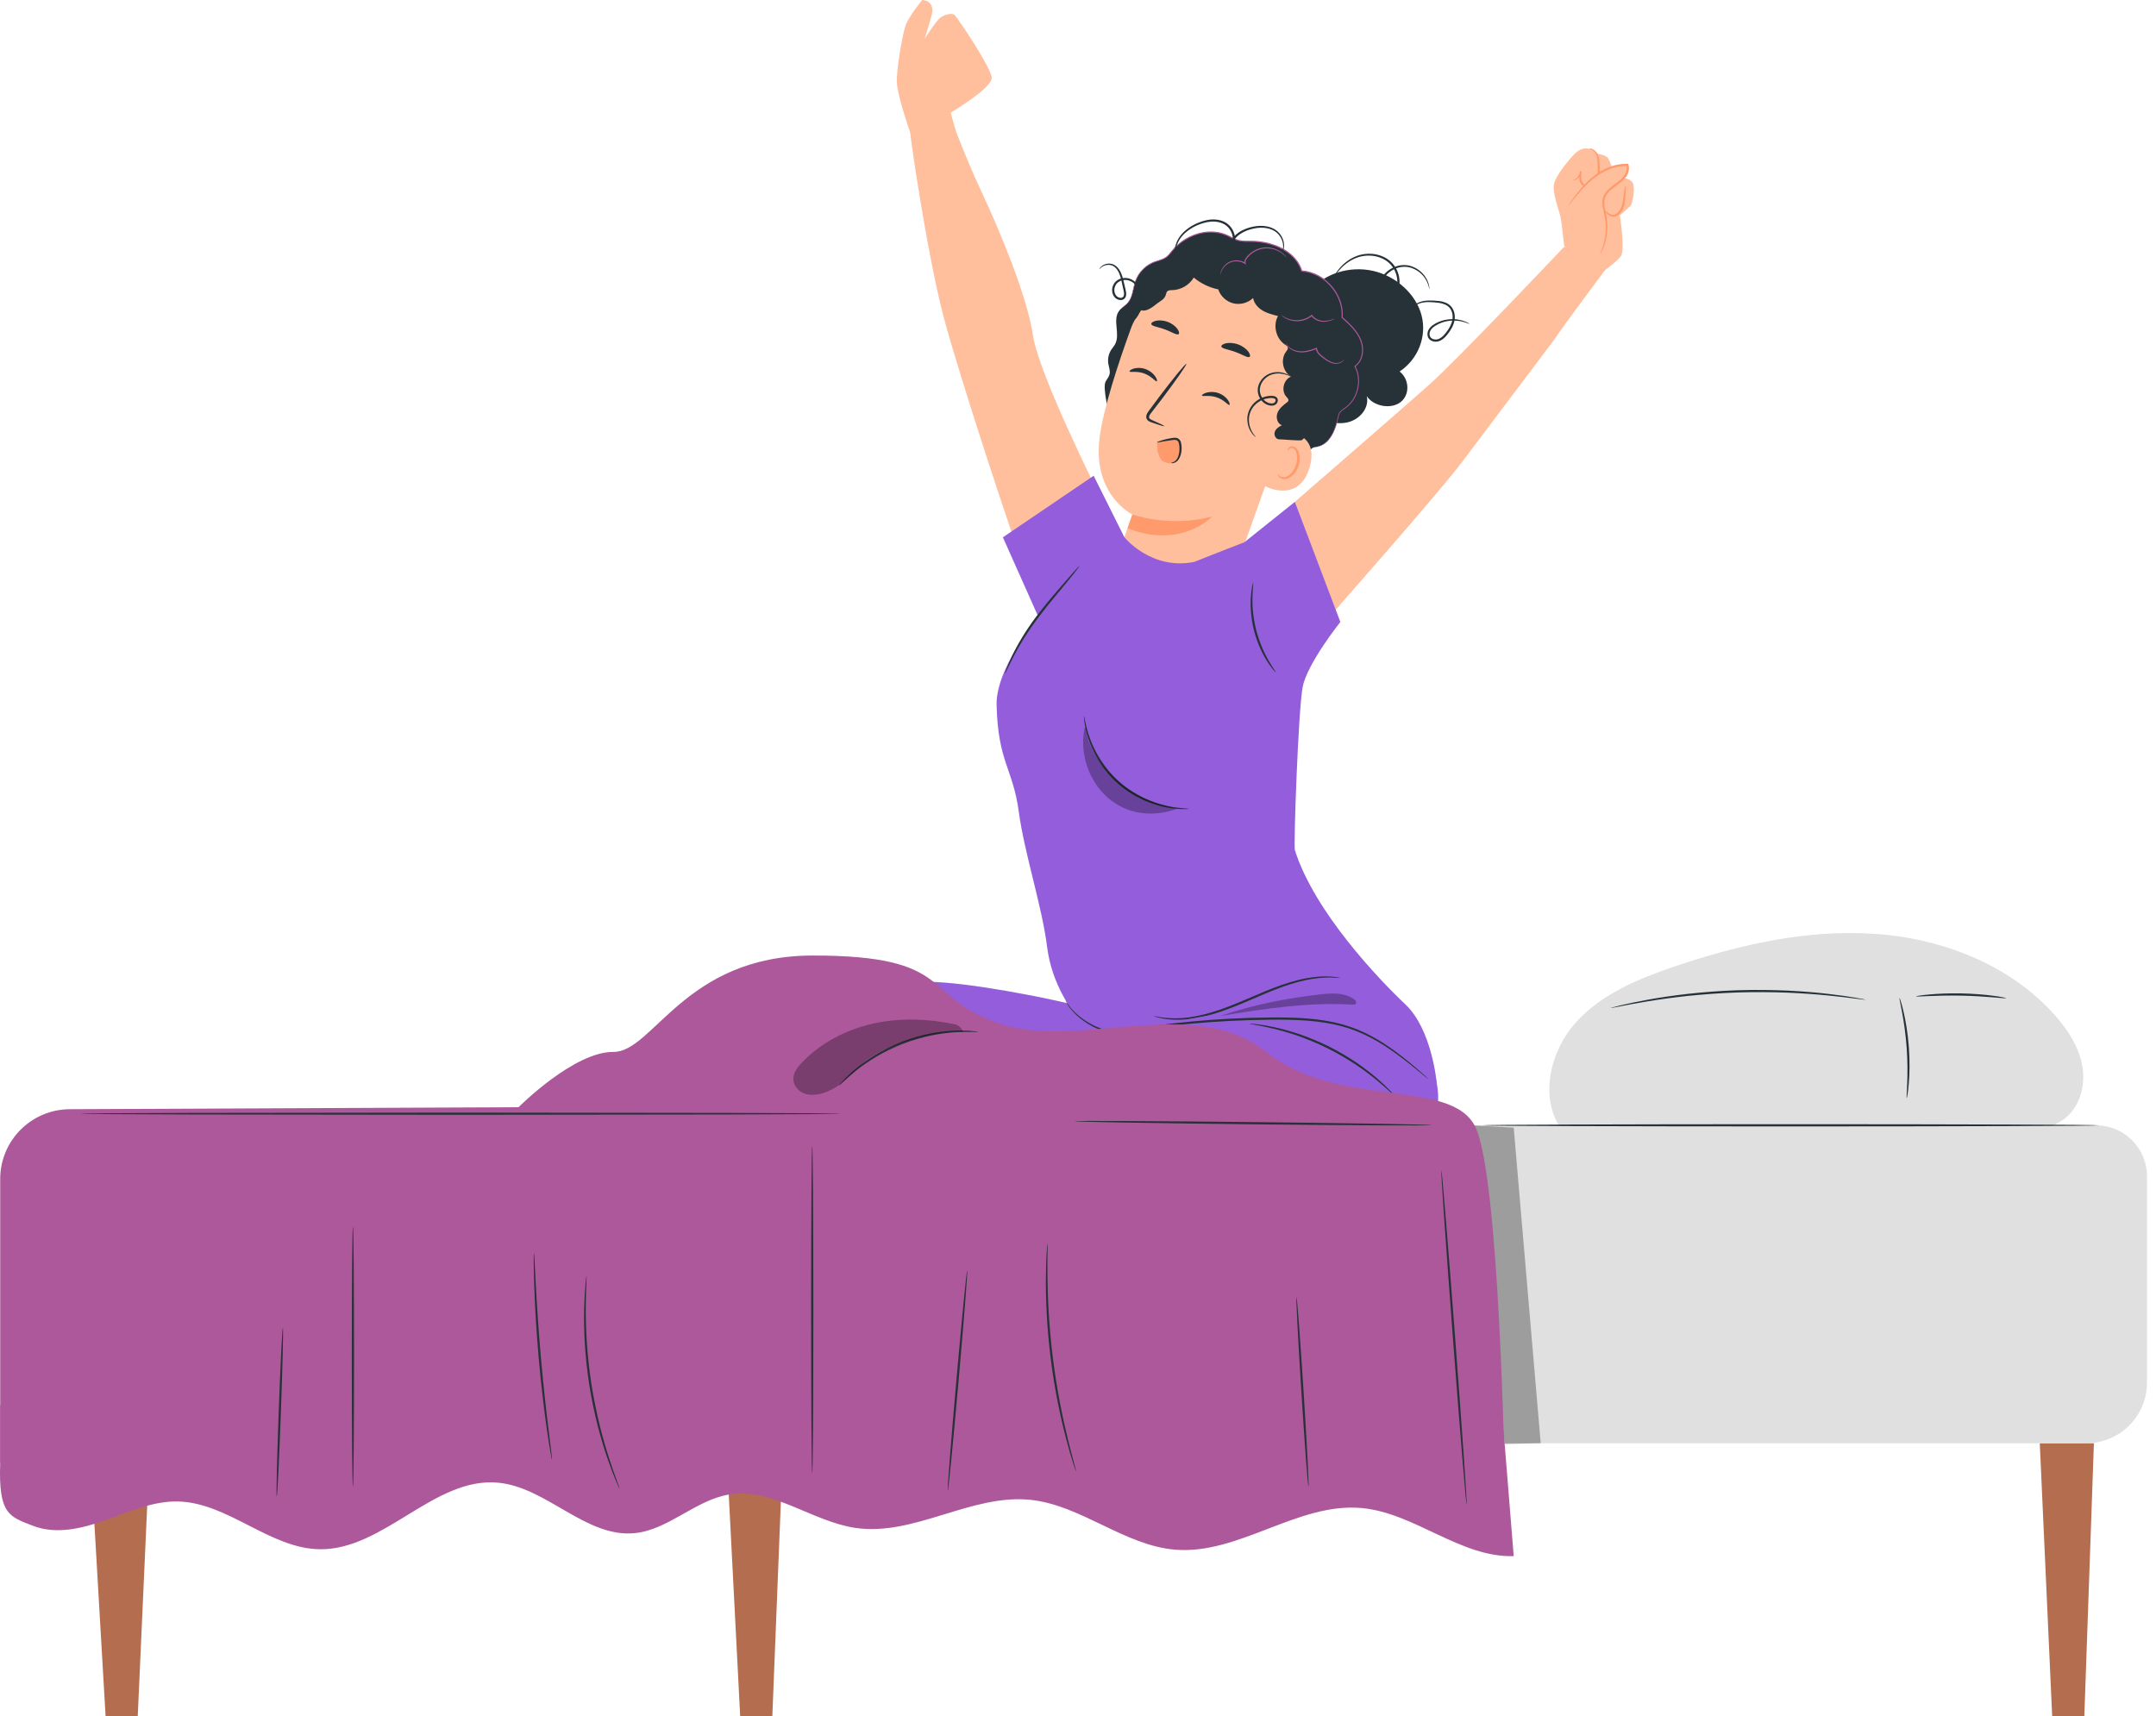 <svg width="206" height="164" viewBox="0 0 206 164" fill="none" xmlns="http://www.w3.org/2000/svg">
<path d="M86.868 11.515C86.759 12.097 88.622 24.473 90.157 30.272C91.692 36.071 96.991 52.119 97.959 54.529L105.023 47.275C105.023 47.275 99.256 35.78 98.708 32.091C98.16 28.403 95.638 22.288 93.775 18.309C91.911 14.33 90.486 10.253 90.486 10.253L86.868 11.515Z" fill="#FFBF9D"/>
<path d="M88.112 0C88.112 0 86.783 1.614 86.498 2.516C86.213 3.417 85.644 6.597 85.692 7.879C85.739 9.16 86.959 12.644 86.959 12.644L91.313 12.487L90.836 10.762C90.836 10.762 94.851 8.401 94.757 7.404C94.662 6.407 91.482 1.662 91.197 1.424C90.912 1.187 90.2 1.424 89.821 1.709C89.441 1.994 88.349 3.702 88.349 3.702C88.349 3.702 88.864 2.053 89.014 1.472C89.393 -5.84846e-07 88.112 0 88.112 0Z" fill="#FFBF9D"/>
<path d="M131.199 25.886C133.412 26.39 135.296 28.118 135.825 30.13C136.354 32.141 135.5 34.328 133.729 35.5C134.685 36.249 134.723 37.746 133.804 38.438C132.885 39.13 131.249 38.836 130.595 37.86C130.847 38.972 129.947 40.078 128.764 40.355C127.58 40.632 126.244 40.188 125.303 39.408C124.362 38.629 123.772 37.557 123.401 36.466L125.248 27.72C126.563 26.128 128.987 25.381 131.199 25.886Z" fill="#263238"/>
<path d="M128.542 38.975C129.752 38.114 130.169 36.309 129.46 35.005C130.228 34.476 130.357 33.339 130.004 32.476C129.65 31.613 128.932 30.961 128.237 30.339C128.416 28.161 126.562 26.025 124.381 25.895C123.798 24.016 121.617 23.084 119.65 23.059C119.17 23.052 118.678 23.084 118.219 22.942C117.883 22.837 117.581 22.645 117.261 22.498C115.499 21.689 113.279 22.426 112.041 23.918C111.842 24.156 111.66 24.416 111.407 24.594C111.075 24.829 110.658 24.899 110.278 25.043C109.455 25.353 108.783 26.04 108.491 26.869C108.243 27.574 108.239 28.401 107.74 28.957C107.49 29.236 107.138 29.415 106.918 29.717C106.278 30.594 107.059 31.928 106.547 32.885C106.442 33.08 106.29 33.245 106.17 33.431C105.925 33.812 105.825 34.283 105.893 34.73C105.947 35.076 106.096 35.423 106.014 35.762C105.952 36.02 105.765 36.227 105.639 36.459C105.329 37.029 105.925 39.773 106.349 40.264L121.997 45.196C123.259 45.317 124.555 44.536 125.037 43.364C125.117 43.169 125.187 42.953 125.36 42.832C125.507 42.729 125.697 42.72 125.873 42.684C127.049 42.451 127.595 41.101 127.837 39.926C127.871 39.762 127.904 39.593 127.992 39.45C128.12 39.242 128.343 39.116 128.542 38.975Z" fill="#263238"/>
<path d="M124.04 37.624C124.934 34.861 124.167 31.139 121.823 28.938C120.346 27.551 118.991 27.131 118.109 26.746C116.134 25.881 114.171 26.392 114.171 26.392C113.244 26.331 109.188 28.265 108.062 31.364C106.811 34.807 105.419 39.059 105.066 41.798C104.356 47.306 108.193 49.16 108.193 49.16C108.196 49.153 105.16 57.751 105.16 57.751L117.19 56.81L124.04 37.624Z" fill="#FFBF9D"/>
<path d="M112.748 43.286C112.804 43.024 112.812 42.387 112.688 42.171C112.441 41.74 111.861 41.892 111.387 42.02C110.914 42.147 110.555 42.287 110.555 42.287L110.601 43.103C110.711 43.472 110.845 43.966 111.196 44.125C111.251 44.15 111.307 44.172 111.364 44.19C111.641 44.281 111.899 44.329 112.181 44.201C112.462 44.073 112.679 43.61 112.748 43.286Z" fill="#FF9A6C"/>
<path d="M107.925 35.494C107.975 35.611 108.612 35.425 109.321 35.687C110.034 35.94 110.421 36.498 110.53 36.439C110.582 36.415 110.556 36.229 110.39 35.98C110.227 35.733 109.904 35.433 109.461 35.272C109.018 35.111 108.585 35.137 108.31 35.225C108.03 35.312 107.899 35.44 107.925 35.494Z" fill="#263238"/>
<path d="M111.243 40.722C111.258 40.682 110.83 40.471 110.126 40.163C109.946 40.089 109.781 40.001 109.787 39.865C109.783 39.718 109.919 39.541 110.072 39.352C110.378 38.954 110.699 38.537 111.035 38.1C112.387 36.314 113.425 34.822 113.352 34.768C113.279 34.714 112.124 36.119 110.772 37.906C110.444 38.348 110.129 38.769 109.83 39.172C109.698 39.362 109.507 39.566 109.52 39.872C109.53 40.025 109.636 40.165 109.745 40.233C109.854 40.304 109.957 40.336 110.048 40.369C110.772 40.625 111.227 40.762 111.243 40.722Z" fill="#263238"/>
<path d="M108.198 49.161C108.198 49.161 111.694 50.437 115.821 49.358C115.821 49.358 112.855 52.517 107.733 50.477L108.198 49.161Z" fill="#FF9A6C"/>
<path d="M110.003 30.975C110.072 31.188 110.664 31.233 111.297 31.478C111.939 31.702 112.419 32.052 112.609 31.934C112.696 31.875 112.675 31.681 112.503 31.436C112.333 31.194 111.998 30.917 111.559 30.755C111.121 30.594 110.687 30.588 110.402 30.664C110.114 30.738 109.975 30.873 110.003 30.975Z" fill="#263238"/>
<path d="M117.468 38.694C117.356 38.753 116.976 38.21 116.257 37.971C115.543 37.723 114.893 37.916 114.844 37.802C114.819 37.75 114.956 37.621 115.241 37.531C115.522 37.44 115.962 37.408 116.408 37.559C116.855 37.712 117.175 38.002 117.335 38.243C117.5 38.486 117.522 38.669 117.468 38.694Z" fill="#263238"/>
<path d="M119.393 34.104C119.197 34.22 118.699 33.865 118.036 33.634C117.38 33.383 116.769 33.332 116.697 33.118C116.668 33.016 116.811 32.883 117.11 32.811C117.404 32.739 117.852 32.749 118.306 32.914C118.759 33.081 119.106 33.361 119.281 33.605C119.46 33.852 119.481 34.045 119.393 34.104Z" fill="#263238"/>
<path d="M121.728 42.363C121.844 41.971 122.568 41.18 122.973 41.234C124.054 41.377 125.892 42.007 125.138 44.636C124.108 48.231 120.712 46.456 120.734 46.35C120.753 46.269 121.327 43.715 121.728 42.363Z" fill="#FFBF9D"/>
<path d="M122.103 45.321C122.122 45.314 122.153 45.383 122.245 45.462C122.335 45.539 122.503 45.622 122.71 45.606C123.13 45.575 123.622 45.064 123.826 44.421C123.929 44.096 123.949 43.765 123.907 43.474C123.873 43.18 123.756 42.947 123.574 42.859C123.396 42.76 123.228 42.836 123.155 42.924C123.078 43.011 123.08 43.089 123.059 43.09C123.047 43.096 122.999 43.008 123.071 42.868C123.106 42.8 123.173 42.727 123.277 42.683C123.384 42.638 123.521 42.638 123.65 42.691C123.922 42.79 124.098 43.116 124.144 43.435C124.205 43.761 124.189 44.136 124.074 44.5C123.844 45.218 123.279 45.789 122.716 45.79C122.444 45.784 122.255 45.647 122.17 45.531C122.084 45.41 122.088 45.324 122.103 45.321Z" fill="#FF9A6C"/>
<path d="M107.252 31.18C108.11 30.94 108.754 30.46 108.96 29.593C109.399 29.878 110.069 29.403 110.472 29.069C110.875 28.736 111.28 28.627 111.406 28.12C111.431 28.02 111.456 27.913 111.528 27.839C111.641 27.723 111.825 27.729 111.987 27.726C112.822 27.713 113.636 27.24 114.062 26.522C114.731 27.085 115.543 27.477 116.401 27.652C116.614 28.3 117.175 28.821 117.838 28.985C118.499 29.149 119.24 28.95 119.731 28.476C119.816 28.989 120.197 29.414 120.644 29.679C121.091 29.944 121.603 30.073 122.108 30.198C121.609 31.099 121.918 32.359 122.776 32.927C122.892 33.004 123.028 33.086 123.051 33.223C123.076 33.366 122.966 33.491 122.879 33.606C122.324 34.335 122.563 35.529 123.356 35.987C122.635 36.27 122.386 37.34 122.908 37.911C123.015 38.029 123.158 38.173 123.093 38.319C123.069 38.374 123.018 38.412 122.969 38.448C122.598 38.725 122.217 39.034 122.054 39.467C121.892 39.9 122.045 40.486 122.482 40.636C122.188 40.775 121.892 40.977 121.795 41.288C121.698 41.598 121.92 42.008 122.244 41.981C122.382 41.97 124.271 42.145 124.381 42.061C125.802 40.982 124.974 39.084 125.377 37.346C125.779 35.608 125.67 33.778 125.253 32.043C125.078 31.315 124.847 30.595 124.488 29.939C124.078 29.191 123.511 28.543 122.943 27.906C122.203 27.075 121.436 26.238 120.469 25.687C118.668 24.66 116.45 24.771 114.398 25.073C113.618 25.188 112.832 25.33 112.111 25.649C111.248 26.03 110.513 26.65 109.838 27.309C108.862 28.262 107.968 29.335 107.458 30.599" fill="#263238"/>
<path d="M106.919 29.718C106.919 29.718 106.999 29.58 107.226 29.39C107.338 29.293 107.486 29.186 107.64 29.038C107.792 28.889 107.938 28.686 108.039 28.427C108.146 28.171 108.213 27.868 108.286 27.536C108.359 27.205 108.442 26.837 108.629 26.479C108.812 26.123 109.081 25.776 109.434 25.489C109.611 25.346 109.809 25.217 110.025 25.112C110.242 25.004 110.479 24.931 110.717 24.858C110.953 24.783 111.195 24.699 111.401 24.549C111.607 24.399 111.769 24.187 111.94 23.974C112.283 23.545 112.713 23.153 113.221 22.845C113.726 22.538 114.302 22.294 114.927 22.188C115.237 22.123 115.56 22.114 115.886 22.119C116.21 22.143 116.541 22.185 116.859 22.291C117.02 22.337 117.175 22.407 117.331 22.472C117.484 22.544 117.633 22.625 117.783 22.7C118.081 22.857 118.399 22.961 118.741 22.985C119.08 23.016 119.429 22.993 119.785 23.009C120.141 23.016 120.499 23.065 120.855 23.131C121.211 23.198 121.562 23.305 121.909 23.432C122.253 23.566 122.586 23.735 122.903 23.937C123.527 24.349 124.08 24.932 124.356 25.663C124.382 25.735 124.409 25.808 124.436 25.879L124.386 25.839C125.544 25.91 126.589 26.538 127.289 27.377C127.994 28.216 128.378 29.301 128.292 30.343L128.274 30.299C128.647 30.633 129.015 30.966 129.335 31.334C129.654 31.702 129.927 32.109 130.089 32.557C130.248 33.005 130.283 33.485 130.189 33.932C130.098 34.378 129.854 34.794 129.488 35.043L129.502 34.982C129.862 35.647 129.919 36.406 129.783 37.068C129.647 37.733 129.324 38.324 128.882 38.739C128.777 38.849 128.654 38.934 128.539 39.024C128.419 39.106 128.3 39.182 128.197 39.27C128.094 39.359 128.012 39.463 127.965 39.584C127.916 39.705 127.893 39.834 127.865 39.96C127.756 40.466 127.609 40.922 127.424 41.309C127.238 41.696 127.014 42.017 126.764 42.241C126.517 42.468 126.254 42.594 126.034 42.657C125.813 42.725 125.635 42.724 125.524 42.763C125.412 42.796 125.364 42.836 125.361 42.832C125.361 42.832 125.406 42.787 125.519 42.749C125.631 42.705 125.81 42.701 126.026 42.63C126.241 42.564 126.496 42.436 126.736 42.21C126.978 41.988 127.194 41.67 127.375 41.287C127.555 40.902 127.696 40.45 127.801 39.947C127.827 39.821 127.85 39.689 127.902 39.559C127.951 39.429 128.042 39.311 128.15 39.218C128.258 39.123 128.379 39.046 128.497 38.964C128.608 38.876 128.728 38.792 128.829 38.685C129.257 38.279 129.569 37.7 129.699 37.052C129.829 36.406 129.77 35.669 129.42 35.028L129.4 34.991L129.435 34.967C129.778 34.732 130.008 34.34 130.094 33.913C130.182 33.486 130.148 33.021 129.994 32.592C129.837 32.162 129.571 31.765 129.256 31.404C128.941 31.043 128.576 30.713 128.203 30.38L128.183 30.362L128.185 30.336C128.268 29.325 127.893 28.268 127.203 27.449C126.521 26.631 125.501 26.021 124.379 25.953L124.343 25.949L124.329 25.912C124.303 25.843 124.277 25.773 124.251 25.704C123.985 24.998 123.451 24.434 122.842 24.031C122.533 23.834 122.207 23.668 121.869 23.536C121.529 23.411 121.185 23.305 120.834 23.239C120.484 23.174 120.132 23.126 119.782 23.119C119.433 23.103 119.081 23.125 118.731 23.092C118.556 23.076 118.382 23.047 118.214 22.995C118.046 22.944 117.888 22.871 117.736 22.795C117.583 22.719 117.436 22.638 117.287 22.567C117.135 22.505 116.985 22.436 116.829 22.39C116.519 22.287 116.198 22.245 115.881 22.221C115.564 22.216 115.248 22.224 114.944 22.286C114.332 22.388 113.767 22.626 113.27 22.926C112.77 23.226 112.348 23.608 112.008 24.03C111.837 24.24 111.67 24.458 111.45 24.617C111.23 24.776 110.979 24.86 110.74 24.935C110.5 25.007 110.269 25.077 110.058 25.181C109.847 25.282 109.653 25.406 109.48 25.545C109.132 25.824 108.867 26.162 108.685 26.509C108.5 26.857 108.415 27.218 108.338 27.548C108.262 27.879 108.192 28.185 108.08 28.445C107.974 28.707 107.821 28.914 107.664 29.063C107.504 29.211 107.354 29.314 107.241 29.408C107.127 29.5 107.047 29.578 106.996 29.633C106.944 29.688 106.922 29.719 106.919 29.718Z" fill="#AD589B"/>
<path d="M122.932 24.608C122.924 24.615 122.853 24.526 122.704 24.389C122.555 24.253 122.322 24.07 121.99 23.929C121.662 23.787 121.231 23.69 120.761 23.751C120.294 23.811 119.793 24.026 119.4 24.404C119.288 24.513 119.183 24.633 119.102 24.757C119.023 24.881 118.975 25.023 119.016 25.143L119.067 25.291L118.935 25.207C118.571 24.977 118.139 24.931 117.787 25.01C117.43 25.087 117.158 25.29 116.982 25.493C116.804 25.698 116.715 25.902 116.667 26.042C116.62 26.184 116.607 26.267 116.599 26.265C116.596 26.265 116.596 26.244 116.599 26.205C116.602 26.165 116.612 26.106 116.631 26.032C116.669 25.884 116.75 25.668 116.929 25.448C117.104 25.231 117.387 25.007 117.766 24.918C118.139 24.828 118.599 24.869 118.994 25.115L118.912 25.179C118.854 25.009 118.922 24.834 119.007 24.699C119.097 24.561 119.203 24.44 119.322 24.324C119.735 23.928 120.26 23.707 120.748 23.649C121.241 23.592 121.688 23.702 122.023 23.857C122.361 24.012 122.593 24.211 122.735 24.359C122.806 24.433 122.857 24.495 122.888 24.539C122.92 24.582 122.935 24.606 122.932 24.608Z" fill="#AD589B"/>
<path d="M127.527 30.45C127.53 30.456 127.474 30.491 127.364 30.541C127.254 30.59 127.09 30.656 126.874 30.702C126.66 30.747 126.389 30.774 126.095 30.705C125.807 30.638 125.489 30.473 125.285 30.172L125.368 30.183C125.319 30.221 125.27 30.26 125.219 30.299C125.167 30.336 125.111 30.369 125.055 30.404C124.71 30.599 124.335 30.69 123.994 30.696C123.653 30.705 123.347 30.642 123.108 30.549C122.868 30.457 122.694 30.34 122.581 30.253C122.473 30.16 122.42 30.103 122.424 30.098C122.438 30.078 122.663 30.312 123.135 30.475C123.369 30.554 123.664 30.607 123.99 30.592C124.316 30.581 124.673 30.491 124.999 30.307C125.051 30.273 125.104 30.242 125.154 30.208C125.202 30.171 125.249 30.134 125.295 30.099L125.345 30.061L125.378 30.11C125.559 30.382 125.849 30.54 126.119 30.609C126.392 30.68 126.651 30.664 126.86 30.63C127.281 30.553 127.52 30.431 127.527 30.45Z" fill="#AD589B"/>
<path d="M128.435 34.337C128.439 34.339 128.429 34.361 128.407 34.401C128.383 34.438 128.343 34.495 128.276 34.55C128.146 34.664 127.899 34.777 127.585 34.763C127.266 34.752 126.919 34.584 126.594 34.348C126.43 34.229 126.26 34.107 126.094 33.957C125.933 33.808 125.767 33.614 125.733 33.359C125.731 33.337 125.729 33.314 125.727 33.294L125.804 33.345C125.379 33.513 124.953 33.642 124.551 33.668C124.15 33.7 123.782 33.615 123.514 33.473C123.242 33.334 123.067 33.149 122.977 33.007C122.93 32.937 122.902 32.877 122.887 32.836C122.871 32.794 122.865 32.772 122.868 32.771C122.878 32.766 122.914 32.852 123.013 32.982C123.11 33.111 123.285 33.278 123.549 33.402C123.811 33.528 124.158 33.601 124.544 33.565C124.929 33.534 125.342 33.406 125.763 33.24L125.833 33.212L125.84 33.29C125.841 33.307 125.843 33.325 125.845 33.344C125.872 33.555 126.015 33.732 126.169 33.875C126.325 34.018 126.496 34.144 126.654 34.263C126.97 34.5 127.296 34.663 127.589 34.683C127.884 34.706 128.118 34.612 128.249 34.515C128.383 34.419 128.426 34.33 128.435 34.337Z" fill="#AD589B"/>
<path d="M111.899 44.232C111.89 44.201 112.203 44.222 112.441 43.88C112.663 43.553 112.776 42.92 112.631 42.325C112.586 42.184 112.506 42.087 112.388 42.054C112.268 42.02 112.123 42.035 111.984 42.054C111.702 42.089 111.448 42.131 111.236 42.169C110.811 42.245 110.548 42.302 110.539 42.273C110.531 42.246 110.78 42.137 111.203 42.021C111.414 41.964 111.669 41.906 111.955 41.859C112.097 41.837 112.261 41.806 112.446 41.853C112.639 41.898 112.787 42.084 112.834 42.259C112.999 42.952 112.852 43.598 112.561 43.971C112.411 44.155 112.224 44.234 112.097 44.253C111.967 44.273 111.897 44.244 111.899 44.232Z" fill="#263238"/>
<path d="M136.57 27.622C136.543 27.628 136.547 27.344 136.336 26.906C136.134 26.482 135.673 25.874 134.855 25.6C134.453 25.464 133.969 25.452 133.495 25.608C133.025 25.766 132.565 26.085 132.245 26.543C131.931 26.99 131.725 27.619 131.977 28.157C132.088 28.421 132.363 28.585 132.637 28.505C132.909 28.428 133.138 28.182 133.279 27.903C133.575 27.338 133.571 26.657 133.361 26.091C133.157 25.517 132.745 25.058 132.251 24.792C131.251 24.248 130.121 24.37 129.361 24.741C128.578 25.111 128.088 25.65 127.789 26.027C127.489 26.412 127.366 26.656 127.349 26.646C127.342 26.643 127.369 26.58 127.426 26.463C127.487 26.348 127.578 26.179 127.722 25.977C128.006 25.579 128.489 25.009 129.296 24.605C130.082 24.202 131.269 24.048 132.345 24.62C132.878 24.898 133.336 25.4 133.558 26.02C133.787 26.63 133.798 27.372 133.468 28.002C133.307 28.311 133.056 28.603 132.692 28.709C132.511 28.759 132.308 28.738 132.144 28.644C131.977 28.552 131.861 28.402 131.789 28.246C131.646 27.93 131.626 27.585 131.7 27.269C131.773 26.959 131.91 26.674 132.085 26.429C132.436 25.937 132.932 25.602 133.441 25.439C133.952 25.279 134.478 25.302 134.903 25.457C135.768 25.769 136.224 26.423 136.411 26.872C136.606 27.336 136.57 27.622 136.57 27.622Z" fill="#263238"/>
<path d="M105.038 25.728C105.033 25.725 105.048 25.685 105.092 25.617C105.137 25.55 105.218 25.46 105.347 25.373C105.475 25.287 105.656 25.211 105.88 25.192C106.099 25.17 106.373 25.225 106.601 25.399C107.071 25.753 107.271 26.427 107.412 27.106C107.453 27.279 107.495 27.457 107.537 27.637C107.58 27.815 107.626 28.01 107.594 28.233C107.576 28.343 107.523 28.461 107.43 28.546C107.336 28.63 107.209 28.673 107.091 28.673C106.854 28.674 106.631 28.567 106.481 28.382C106.189 28.014 106.206 27.506 106.414 27.145C106.629 26.767 107.042 26.581 107.415 26.563C107.795 26.537 108.155 26.681 108.407 26.895C108.661 27.11 108.826 27.379 108.92 27.64C109.105 28.172 109.02 28.634 108.941 28.92C108.853 29.211 108.763 29.353 108.752 29.348C108.736 29.342 108.8 29.188 108.86 28.9C108.914 28.617 108.968 28.174 108.779 27.694C108.685 27.457 108.526 27.217 108.295 27.031C108.065 26.847 107.757 26.731 107.428 26.758C107.105 26.779 106.763 26.944 106.596 27.247C106.425 27.544 106.42 27.969 106.647 28.248C106.75 28.381 106.928 28.463 107.087 28.461C107.248 28.461 107.364 28.355 107.389 28.196C107.414 28.037 107.381 27.854 107.337 27.675C107.298 27.497 107.259 27.322 107.221 27.151C107.092 26.467 106.907 25.836 106.51 25.517C106.109 25.195 105.626 25.31 105.39 25.443C105.136 25.586 105.055 25.742 105.038 25.728Z" fill="#263238"/>
<path d="M122.419 24.228C122.396 24.217 122.551 24.05 122.594 23.676C122.639 23.315 122.518 22.725 122.024 22.265C121.534 21.805 120.664 21.644 119.784 21.841C119.341 21.934 118.883 22.094 118.481 22.375C118.083 22.645 117.732 23.075 117.747 23.582L117.56 23.518C117.745 23.289 117.829 22.968 117.784 22.646C117.71 22.09 117.339 21.583 116.854 21.368C116.363 21.14 115.808 21.135 115.314 21.232C114.319 21.441 113.486 21.948 112.979 22.521C112.463 23.101 112.32 23.754 112.323 24.18C112.327 24.615 112.439 24.843 112.416 24.849C112.41 24.851 112.379 24.798 112.339 24.687C112.298 24.577 112.254 24.407 112.24 24.182C112.211 23.741 112.336 23.047 112.864 22.423C113.387 21.807 114.232 21.271 115.276 21.04C115.795 20.933 116.394 20.928 116.941 21.179C117.495 21.425 117.91 21.985 117.995 22.62C118.047 22.987 117.949 23.376 117.723 23.652L117.542 23.872L117.535 23.588C117.521 22.976 117.939 22.491 118.365 22.208C118.8 21.91 119.285 21.748 119.746 21.656C120.667 21.462 121.598 21.644 122.121 22.162C122.64 22.673 122.741 23.307 122.67 23.686C122.64 23.882 122.565 24.019 122.516 24.108C122.457 24.191 122.424 24.232 122.419 24.228Z" fill="#263238"/>
<path d="M120 41.773C119.995 41.778 119.958 41.753 119.89 41.699C119.823 41.644 119.733 41.553 119.631 41.423C119.435 41.163 119.199 40.715 119.18 40.112C119.148 39.519 119.428 38.763 120.084 38.289C120.404 38.052 120.803 37.881 121.239 37.836C121.455 37.828 121.68 37.786 121.929 37.933C122.052 38.011 122.116 38.183 122.09 38.32C122.067 38.458 121.992 38.584 121.872 38.663C121.634 38.813 121.363 38.776 121.148 38.703C120.925 38.627 120.732 38.489 120.581 38.325C120.281 37.992 120.14 37.552 120.179 37.141C120.222 36.731 120.424 36.379 120.673 36.126C120.924 35.871 121.226 35.708 121.517 35.63C122.106 35.473 122.599 35.608 122.9 35.726C123.205 35.853 123.345 35.973 123.338 35.982C123.329 35.998 123.175 35.903 122.871 35.804C122.573 35.712 122.097 35.611 121.559 35.775C121.038 35.924 120.448 36.431 120.375 37.159C120.346 37.511 120.473 37.898 120.736 38.183C120.867 38.325 121.031 38.439 121.216 38.502C121.399 38.566 121.613 38.58 121.755 38.485C121.891 38.398 121.931 38.175 121.807 38.106C121.683 38.021 121.449 38.029 121.259 38.044C120.865 38.082 120.497 38.233 120.2 38.447C119.591 38.876 119.322 39.553 119.33 40.11C119.33 40.675 119.531 41.11 119.699 41.375C119.875 41.641 120.013 41.758 120 41.773Z" fill="#263238"/>
<path d="M140.412 30.956C140.403 30.973 140.23 30.879 139.896 30.778C139.565 30.677 139.057 30.584 138.442 30.663C138.137 30.703 137.806 30.789 137.48 30.945C137.162 31.1 136.798 31.305 136.645 31.65C136.572 31.818 136.56 32.024 136.65 32.18C136.736 32.336 136.924 32.432 137.125 32.442C137.536 32.475 137.899 32.133 138.177 31.765C138.466 31.395 138.697 30.988 138.771 30.563C138.845 30.143 138.751 29.703 138.501 29.412C138.248 29.119 137.863 29 137.511 28.944C137.153 28.89 136.804 28.87 136.495 28.867C135.872 28.856 135.391 29.051 135.13 29.277C134.864 29.498 134.799 29.695 134.78 29.683C134.775 29.681 134.783 29.631 134.825 29.546C134.867 29.461 134.943 29.34 135.075 29.215C135.331 28.956 135.846 28.724 136.493 28.717C136.815 28.71 137.159 28.721 137.537 28.769C137.906 28.821 138.341 28.938 138.649 29.283C138.95 29.628 139.057 30.126 138.977 30.598C138.897 31.074 138.646 31.51 138.345 31.896C138.195 32.089 138.031 32.278 137.827 32.425C137.627 32.572 137.368 32.671 137.112 32.65C136.863 32.637 136.601 32.512 136.473 32.279C136.347 32.047 136.374 31.781 136.466 31.572C136.674 31.141 137.073 30.945 137.408 30.785C137.756 30.628 138.105 30.547 138.426 30.515C139.07 30.451 139.592 30.572 139.924 30.7C140.092 30.761 140.215 30.826 140.296 30.873C140.375 30.921 140.415 30.95 140.412 30.956Z" fill="#263238"/>
<path d="M149.451 23.581C149.451 23.581 139.317 34.295 136.657 36.669C134.138 38.918 123.718 47.956 123.718 47.956L127.41 58.503C127.41 58.503 137.754 46.775 139.707 44.134L148.451 32.528C149.639 30.759 153.369 25.804 153.369 25.804L149.451 23.581Z" fill="#FFBF9D"/>
<path d="M149.449 23.491C149.449 23.491 149.209 21.183 149.087 20.654C148.965 20.126 148.315 18.46 148.478 17.607C148.64 16.753 149.981 15.168 150.51 14.64C151.038 14.112 151.972 13.949 152.298 14.64C152.298 14.64 153.436 14.722 153.68 15.168C153.923 15.615 154.005 15.981 154.005 15.981L155.468 15.697C155.468 15.697 155.793 16.55 155.224 17.038C155.224 17.038 155.955 17.078 156.077 17.688C156.199 18.297 155.955 19.516 155.793 19.679C155.63 19.841 154.777 20.573 154.777 20.573C154.777 20.573 155.264 23.783 154.898 24.433C154.532 25.083 151.928 26.827 151.928 26.827L149.449 23.491Z" fill="#FFBF9D"/>
<path d="M153.274 20.044C153.459 20.347 153.98 20.729 154.311 20.603C154.643 20.476 154.881 20.171 155.01 19.841C155.139 19.51 155.174 19.151 155.207 18.798C155.242 18.437 155.276 18.075 155.31 17.713" fill="#FFBF9D"/>
<path d="M155.311 17.714C155.34 17.717 155.343 17.968 155.324 18.372C155.314 18.575 155.301 18.814 155.277 19.083C155.251 19.351 155.209 19.657 155.077 19.958C154.944 20.256 154.727 20.51 154.461 20.642C154.341 20.714 154.156 20.739 154.032 20.7C153.902 20.669 153.797 20.612 153.707 20.554C153.352 20.313 153.25 20.052 153.274 20.044C153.301 20.025 153.442 20.238 153.785 20.424C153.954 20.51 154.175 20.601 154.37 20.469C154.582 20.353 154.765 20.135 154.882 19.871C155.106 19.334 155.1 18.753 155.174 18.358C155.232 17.957 155.282 17.711 155.311 17.714Z" fill="#FF9A6C"/>
<path d="M150.278 17.234C150.685 17.159 151.015 16.783 151.039 16.37C151 16.617 150.961 16.868 150.997 17.115C151.034 17.362 151.158 17.608 151.376 17.73C151.72 17.923 152.174 17.736 152.415 17.425C152.789 16.943 152.772 16.275 152.737 15.666C152.712 15.226 152.754 14.454 151.887 14.181" fill="#FFBF9D"/>
<path d="M151.886 14.181C151.889 14.172 151.999 14.178 152.18 14.264C152.357 14.344 152.607 14.551 152.719 14.903C152.778 15.075 152.803 15.271 152.816 15.475C152.827 15.676 152.847 15.892 152.851 16.123C152.857 16.573 152.819 17.145 152.42 17.58C152.23 17.775 151.976 17.902 151.707 17.912C151.433 17.926 151.173 17.761 151.053 17.552C150.924 17.345 150.888 17.113 150.892 16.91C150.896 16.705 150.931 16.522 150.961 16.358L151.116 16.375C151.073 16.799 150.796 17.048 150.607 17.149C150.407 17.255 150.277 17.245 150.277 17.234C150.272 17.215 150.393 17.194 150.561 17.076C150.722 16.962 150.943 16.719 150.96 16.366L151.116 16.383C151.076 16.706 151.005 17.113 151.22 17.445C151.322 17.607 151.499 17.713 151.701 17.703C151.902 17.695 152.113 17.591 152.267 17.432C152.597 17.077 152.654 16.562 152.656 16.125C152.641 15.679 152.659 15.256 152.575 14.947C152.493 14.63 152.295 14.435 152.14 14.336C151.983 14.234 151.88 14.2 151.886 14.181Z" fill="#FF9A6C"/>
<path d="M149.823 19.673C150.544 18.717 151.275 17.75 152.205 16.995C153.134 16.24 154.298 15.706 155.495 15.761C155.631 16.19 155.442 16.665 155.148 17.004C154.853 17.344 154.464 17.584 154.105 17.856C153.747 18.128 153.403 18.456 153.265 18.884C153.083 19.444 153.287 20.045 153.401 20.622C153.647 21.87 153.456 23.2 152.869 24.329" fill="#FFBF9D"/>
<path d="M152.87 24.329C152.853 24.321 152.96 24.11 153.099 23.711C153.235 23.313 153.4 22.718 153.424 21.966C153.436 21.591 153.415 21.178 153.333 20.746C153.26 20.314 153.093 19.853 153.096 19.322C153.1 19.058 153.168 18.778 153.313 18.538C153.456 18.297 153.654 18.092 153.869 17.912C154.297 17.553 154.806 17.282 155.142 16.842C155.38 16.531 155.502 16.128 155.395 15.793L155.49 15.867C154.495 15.823 153.581 16.186 152.865 16.635C152.143 17.088 151.596 17.635 151.164 18.104C150.732 18.578 150.412 18.983 150.186 19.258C149.961 19.533 149.835 19.681 149.823 19.673C149.813 19.666 149.919 19.502 150.126 19.212C150.333 18.923 150.637 18.503 151.059 18.012C151.483 17.525 152.026 16.956 152.765 16.478C153.496 16.006 154.445 15.615 155.5 15.657L155.573 15.66L155.596 15.73C155.731 16.156 155.576 16.624 155.313 16.971C154.934 17.461 154.408 17.731 154.003 18.073C153.586 18.405 153.289 18.843 153.292 19.327C153.282 19.808 153.437 20.268 153.507 20.716C153.584 21.164 153.596 21.589 153.574 21.973C153.53 22.745 153.338 23.347 153.176 23.742C153.095 23.939 153.019 24.088 152.964 24.186C152.909 24.283 152.876 24.333 152.87 24.329Z" fill="#FF9A6C"/>
<path d="M99.668 59.97L95.825 51.343L104.496 45.46L107.903 52.284L99.668 59.97Z" fill="#945DDC"/>
<path d="M134.291 95.988C131.764 93.601 125.593 87.156 123.72 81.229C123.592 80.824 124.042 67.909 124.463 65.663C124.885 63.417 128.068 59.433 128.068 59.433L123.72 47.955L118.894 51.821C118.894 51.821 116.547 52.715 114.121 53.691C109.985 54.529 107.428 51.332 107.428 51.332C107.729 51.163 105.203 52.324 104.488 53.014C104.488 53.014 95.082 61.912 95.222 67.387C95.362 72.862 96.778 73.395 97.342 77.565C97.889 81.6 99.558 86.559 100.048 90.483C100.511 94.185 102.562 96.689 102.562 96.689C102.562 96.689 103.645 98.748 107.155 98.608C110.664 98.468 121.98 96.138 128.157 97.955C134.334 99.773 137.267 103.437 137.267 103.437C137.267 103.437 136.818 98.374 134.291 95.988Z" fill="#945DDC"/>
<path d="M113.6 77.29C113.601 77.302 113.395 77.321 113.022 77.318C112.649 77.316 112.108 77.275 111.452 77.149C110.145 76.907 108.351 76.229 106.808 74.865C105.265 73.5 104.373 71.801 103.973 70.534C103.768 69.898 103.661 69.366 103.614 68.996C103.565 68.627 103.559 68.42 103.571 68.419C103.616 68.411 103.675 69.241 104.116 70.486C104.546 71.722 105.441 73.371 106.949 74.706C108.458 76.039 110.203 76.725 111.483 77.002C112.771 77.287 113.602 77.245 113.6 77.29Z" fill="#263238"/>
<path d="M121.892 64.251C121.881 64.26 121.794 64.167 121.646 63.989C121.495 63.814 121.299 63.542 121.076 63.193C120.63 62.496 120.123 61.453 119.811 60.222C119.503 58.991 119.456 57.832 119.519 57.007C119.549 56.594 119.593 56.262 119.643 56.035C119.689 55.809 119.721 55.686 119.735 55.688C119.772 55.694 119.69 56.197 119.669 57.014C119.645 57.83 119.716 58.962 120.017 60.17C120.324 61.377 120.798 62.408 121.205 63.115C121.611 63.824 121.922 64.229 121.892 64.251Z" fill="#263238"/>
<path d="M96.014 64.39C96.001 64.385 96.056 64.217 96.169 63.917C96.277 63.616 96.462 63.191 96.704 62.672C97.194 61.638 97.992 60.261 99.049 58.868C100.105 57.475 101.155 56.297 101.903 55.436C102.258 55.034 102.556 54.695 102.796 54.422C103.009 54.185 103.132 54.058 103.144 54.067C103.155 54.076 103.054 54.221 102.86 54.475C102.668 54.73 102.379 55.091 102.018 55.533C101.299 56.419 100.268 57.613 99.219 58.997C98.169 60.38 97.36 61.729 96.838 62.74C96.318 63.751 96.049 64.404 96.014 64.39Z" fill="#263238"/>
<path d="M128.053 93.441C128.051 93.46 127.793 93.43 127.328 93.413C126.862 93.391 126.187 93.416 125.365 93.544C124.543 93.67 123.583 93.93 122.545 94.299C121.507 94.668 120.393 95.152 119.221 95.659C118.047 96.166 116.907 96.612 115.838 96.921C114.769 97.228 113.774 97.406 112.93 97.437C112.087 97.472 111.403 97.398 110.944 97.294C110.712 97.256 110.54 97.19 110.42 97.16C110.302 97.124 110.241 97.102 110.243 97.095C110.25 97.039 111.255 97.403 112.921 97.287C113.751 97.237 114.728 97.047 115.782 96.733C116.837 96.417 117.966 95.97 119.136 95.464C120.307 94.957 121.429 94.477 122.48 94.115C123.53 93.753 124.507 93.504 125.343 93.396C126.178 93.284 126.864 93.284 127.332 93.33C127.567 93.342 127.747 93.383 127.869 93.399C127.991 93.419 128.055 93.434 128.053 93.441Z" fill="#263238"/>
<g opacity="0.3">
<path d="M107.021 74.822C105.397 73.433 103.931 71.665 103.761 69.535L103.642 69.522C103.117 71.929 103.989 74.59 105.839 76.217C107.688 77.844 110.136 78.118 112.456 77.29C110.376 76.803 108.645 76.21 107.021 74.822Z" fill="black"/>
</g>
<path d="M102.137 95.923C102.075 95.825 94.949 94.276 90.448 93.909C85.948 93.543 75.344 93.689 73.361 96.474C71.377 99.259 71.606 101.824 72.293 103.73C72.979 105.636 79.082 109.154 81.828 110.839C84.574 112.525 100.594 113.111 100.594 113.111L107.155 97.353L102.137 95.923Z" fill="#945DDC"/>
<path d="M110.988 97.885C110.604 97.915 103.95 98.23 102.119 101.027C100.288 103.824 98.457 107.251 98.381 109.279C98.305 111.307 99.449 112.635 101.585 113.335C103.721 114.034 111.349 114.174 114.248 113.754C117.147 113.335 131.288 110.81 134.339 109.482C137.391 108.153 138.211 105.307 136.617 101.248C135.364 98.055 129.276 97.391 125.843 96.412C122.411 95.432 110.988 97.885 110.988 97.885Z" fill="#945DDC"/>
<path d="M81.678 99.343C81.68 99.329 81.938 99.349 82.403 99.397C82.636 99.418 82.92 99.455 83.249 99.506C83.578 99.552 83.952 99.608 84.363 99.687C85.189 99.827 86.16 100.05 87.234 100.319C88.303 100.604 89.469 100.954 90.675 101.377C91.878 101.806 93.004 102.272 94.013 102.728C95.015 103.199 95.907 103.644 96.631 104.066C96.998 104.267 97.32 104.467 97.602 104.643C97.887 104.815 98.127 104.971 98.317 105.106C98.703 105.371 98.912 105.523 98.904 105.535C98.896 105.547 98.671 105.418 98.273 105.176C98.076 105.052 97.83 104.906 97.541 104.745C97.254 104.58 96.928 104.39 96.558 104.198C95.829 103.795 94.933 103.366 93.932 102.907C92.923 102.463 91.801 102.005 90.604 101.578C89.404 101.157 88.245 100.803 87.183 100.509C86.117 100.23 85.153 99.993 84.334 99.835C83.927 99.746 83.556 99.68 83.229 99.623C82.903 99.562 82.623 99.513 82.392 99.479C81.931 99.406 81.677 99.358 81.678 99.343Z" fill="#263238"/>
<path d="M133.23 104.684C133.219 104.695 133.052 104.549 132.759 104.279C132.47 104.005 132.036 103.624 131.487 103.173C130.939 102.719 130.259 102.214 129.478 101.69C128.692 101.177 127.801 100.65 126.832 100.165C125.858 99.687 124.9 99.297 124.014 98.983C123.125 98.679 122.31 98.444 121.617 98.284C120.925 98.12 120.36 98.005 119.967 97.941C119.574 97.872 119.358 97.827 119.359 97.812C119.361 97.797 119.581 97.815 119.979 97.859C120.377 97.898 120.95 97.99 121.651 98.136C122.353 98.279 123.178 98.501 124.078 98.797C124.975 99.105 125.944 99.492 126.927 99.974C127.906 100.463 128.801 101 129.588 101.527C130.369 102.064 131.046 102.586 131.584 103.058C132.125 103.527 132.546 103.927 132.818 104.22C133.093 104.509 133.241 104.674 133.23 104.684Z" fill="#263238"/>
<path d="M136.487 103.12C136.484 103.123 136.457 103.104 136.406 103.065C136.346 103.017 136.273 102.959 136.184 102.888C135.977 102.718 135.695 102.487 135.34 102.195C134.603 101.601 133.544 100.723 132.116 99.818C131.398 99.373 130.586 98.926 129.667 98.554C128.748 98.186 127.722 97.903 126.62 97.73C124.415 97.372 121.941 97.417 119.36 97.481C116.776 97.561 114.318 97.746 112.092 97.992C110.979 98.116 109.921 98.247 108.939 98.397C107.963 98.564 107.022 98.727 106.163 98.625C105.297 98.559 104.575 98.201 103.998 97.859C103.421 97.5 102.967 97.126 102.634 96.784C102.3 96.442 102.083 96.137 101.965 95.915C101.842 95.696 101.808 95.567 101.808 95.567C101.819 95.562 101.869 95.684 102.001 95.893C102.13 96.105 102.354 96.397 102.692 96.725C103.03 97.053 103.485 97.413 104.059 97.756C104.637 98.085 105.337 98.421 106.178 98.475C107.015 98.565 107.927 98.399 108.91 98.223C109.899 98.064 110.955 97.927 112.07 97.797C114.3 97.54 116.764 97.348 119.354 97.268C121.94 97.204 124.423 97.163 126.653 97.536C127.766 97.717 128.805 98.01 129.734 98.39C130.663 98.774 131.479 99.233 132.197 99.691C133.625 100.619 134.672 101.516 135.394 102.132C135.739 102.436 136.012 102.677 136.213 102.854C136.297 102.932 136.365 102.996 136.421 103.048C136.466 103.093 136.489 103.117 136.487 103.12Z" fill="#263238"/>
<path d="M112.616 97.918C112.617 97.925 112.529 97.945 112.362 97.977C112.195 98.012 111.947 98.044 111.63 98.111C110.996 98.23 110.084 98.434 108.983 98.773C106.786 99.438 103.825 100.758 101.106 102.995C99.753 104.1 98.605 105.377 98.061 106.79C97.502 108.202 97.64 109.63 97.965 110.716C98.29 111.817 98.773 112.628 99.121 113.166C99.475 113.703 99.705 113.978 99.689 113.991C99.683 113.996 99.622 113.93 99.51 113.801C99.397 113.674 99.241 113.476 99.052 113.212C98.68 112.684 98.172 111.876 97.82 110.759C97.647 110.203 97.519 109.569 97.503 108.879C97.483 108.19 97.603 107.446 97.877 106.72C98.43 105.254 99.604 103.947 100.97 102.83C103.716 100.572 106.717 99.261 108.939 98.628C110.053 98.306 110.975 98.123 111.615 98.03C111.935 97.975 112.186 97.956 112.355 97.934C112.526 97.916 112.615 97.911 112.616 97.918Z" fill="#263238"/>
<g opacity="0.3">
<path d="M129.367 95.477C128.511 94.863 127.364 94.886 126.316 95.003C122.9 95.385 119.843 95.985 116.586 97.087C120.935 96.356 125.284 95.737 129.29 96.008C129.381 96.014 129.481 95.988 129.54 95.919C129.655 95.783 129.513 95.581 129.367 95.477Z" fill="black"/>
</g>
<path d="M198.932 101.721C198.578 99.932 197.532 98.351 196.32 96.989C192.017 92.153 185.51 89.656 179.051 89.23C172.592 88.804 166.143 90.276 160.012 92.352C156.543 93.526 153.009 94.984 150.563 97.71C148.116 100.435 147.09 104.756 149.103 107.815L151.815 108.322C151.381 108.34 150.948 108.359 150.514 108.377C164.433 109.04 178.386 108.982 192.298 108.204C194.12 108.102 196.087 107.931 197.462 106.732C198.836 105.533 199.286 103.509 198.932 101.721Z" fill="#E0E0E0"/>
<path d="M181.491 95.356C181.506 95.352 181.552 95.479 181.625 95.714C181.698 95.948 181.789 96.291 181.888 96.718C182.086 97.573 182.294 98.771 182.39 100.108C182.486 101.446 182.452 102.662 182.378 103.536C182.341 103.973 182.301 104.326 182.261 104.568C182.223 104.81 182.195 104.943 182.181 104.942C182.148 104.938 182.193 104.399 182.228 103.527C182.263 102.655 182.273 101.45 182.178 100.123C182.082 98.797 181.9 97.606 181.741 96.748C181.582 95.891 181.46 95.364 181.491 95.356Z" fill="#263238"/>
<path d="M178.272 95.533C178.271 95.54 178.185 95.534 178.022 95.517C177.837 95.494 177.602 95.464 177.312 95.428C176.698 95.343 175.806 95.238 174.702 95.128C173.599 95.015 172.282 94.921 170.817 94.856C169.352 94.802 167.741 94.785 166.05 94.836C164.359 94.894 162.751 95.016 161.292 95.164C159.835 95.323 158.526 95.501 157.433 95.685C156.339 95.866 155.455 96.028 154.848 96.153C154.561 96.208 154.328 96.252 154.145 96.287C153.984 96.315 153.899 96.327 153.897 96.32C153.895 96.312 153.978 96.287 154.136 96.245C154.317 96.2 154.547 96.143 154.83 96.072C155.433 95.923 156.314 95.737 157.407 95.537C158.501 95.334 159.811 95.138 161.272 94.969C162.734 94.809 164.346 94.681 166.043 94.623C167.74 94.572 169.357 94.596 170.826 94.66C172.294 94.735 173.614 94.845 174.718 94.978C175.823 95.107 176.713 95.235 177.325 95.346C177.612 95.398 177.845 95.44 178.029 95.474C178.19 95.506 178.273 95.526 178.272 95.533Z" fill="#263238"/>
<path d="M191.683 95.382C191.678 95.413 191.197 95.365 190.419 95.301C189.641 95.236 188.566 95.163 187.377 95.139C186.187 95.116 185.11 95.146 184.33 95.18C183.551 95.213 183.068 95.242 183.064 95.211C183.062 95.184 183.54 95.102 184.32 95.03C185.1 94.957 186.184 94.903 187.381 94.926C188.578 94.95 189.658 95.047 190.435 95.151C191.212 95.254 191.687 95.355 191.683 95.382Z" fill="#263238"/>
<path d="M13.162 163.976H10.088L8.904 143.637H14.076L13.162 163.976Z" fill="#B56D50"/>
<path d="M73.795 163.976H70.721L69.537 141.004H74.709L73.795 163.976Z" fill="#B56D50"/>
<path d="M199.152 163.976H196.079L194.895 137.909H200.067L199.152 163.976Z" fill="#B56D50"/>
<path d="M199.348 137.909H0.177V115.693C0.177 111.185 3.831 107.531 8.338 107.531H200.267C202.958 107.531 205.14 109.713 205.14 112.404V132.117C205.14 135.316 202.547 137.909 199.348 137.909Z" fill="#E0E0E0"/>
<g opacity="0.3">
<path d="M143.767 137.987L147.21 137.909L144.631 107.751L140.139 107.515L143.767 137.987Z" fill="black"/>
</g>
<path d="M0.02 139.801V112.657C0.02 108.988 2.993 106.008 6.673 105.992L49.546 105.8C49.546 105.8 54.836 100.483 58.615 100.517C62.394 100.552 65.419 91.334 77.607 91.309C91.389 91.282 87.955 95.249 95.486 97.81C103.017 100.371 114.064 94.954 120.98 100.517C127.896 106.08 138.729 102.89 140.997 107.751C143.264 112.613 143.768 141.004 143.768 141.004L0.02 139.801Z" fill="#AD589B"/>
<path d="M0.019 134.26V139.8C-0.157 144.712 0.888 144.917 3.123 145.791C5.357 146.666 7.854 146.061 10.111 145.251C12.367 144.442 14.635 143.42 17.017 143.477C21.799 143.592 25.787 147.989 30.569 148.042C36.689 148.109 41.519 141.096 47.613 141.683C52.251 142.13 55.991 146.955 60.629 146.505C63.86 146.191 66.443 143.349 69.648 142.813C73.787 142.121 77.571 145.384 81.721 146C87.339 146.834 92.778 142.743 98.426 143.317C103.284 143.811 107.408 147.677 112.272 148.082C118.379 148.59 123.996 143.546 130.098 144.104C135.174 144.567 139.539 148.853 144.631 148.698L143.657 136.62L0.019 134.26Z" fill="#AD589B"/>
<path d="M77.606 140.839C77.547 140.839 77.5 133.821 77.5 125.166C77.5 116.508 77.548 109.491 77.606 109.491C77.665 109.491 77.713 116.508 77.713 125.166C77.713 133.821 77.665 140.839 77.606 140.839Z" fill="#263238"/>
<path d="M80.239 106.423C80.239 106.423 80.176 106.43 80.052 106.434C79.919 106.436 79.737 106.44 79.503 106.444C79.009 106.449 78.299 106.456 77.389 106.464C75.544 106.473 72.891 106.484 69.617 106.498C63.045 106.506 53.983 106.517 43.974 106.529C33.962 106.517 24.899 106.506 18.327 106.498C15.053 106.484 12.4 106.473 10.555 106.464C9.646 106.456 8.936 106.449 8.442 106.444C8.208 106.44 8.026 106.436 7.893 106.434C7.769 106.43 7.706 106.423 7.706 106.423C7.706 106.423 7.769 106.415 7.893 106.412C8.026 106.409 8.208 106.405 8.442 106.401C8.936 106.396 9.646 106.39 10.555 106.381C12.4 106.373 15.053 106.361 18.327 106.347C24.899 106.339 33.962 106.328 43.974 106.316C53.983 106.328 63.045 106.339 69.617 106.347C72.891 106.361 75.544 106.373 77.389 106.381C78.299 106.39 79.009 106.396 79.503 106.401C79.737 106.405 79.919 106.409 80.052 106.412C80.176 106.416 80.239 106.423 80.239 106.423Z" fill="#263238"/>
<path d="M93.481 98.602C93.478 98.645 92.652 98.559 91.324 98.637C90.659 98.672 89.873 98.773 89.011 98.94C88.152 99.121 87.22 99.378 86.272 99.737C85.328 100.107 84.464 100.543 83.705 100.985C82.954 101.44 82.303 101.893 81.788 102.313C80.751 103.146 80.196 103.764 80.165 103.734C80.154 103.724 80.288 103.567 80.541 103.289C80.665 103.149 80.823 102.982 81.02 102.803C81.215 102.621 81.428 102.404 81.692 102.196C82.2 101.757 82.849 101.286 83.604 100.816C84.366 100.36 85.239 99.912 86.195 99.538C87.155 99.174 88.102 98.92 88.974 98.747C89.848 98.588 90.645 98.502 91.317 98.487C91.652 98.464 91.956 98.481 92.222 98.485C92.489 98.486 92.718 98.504 92.904 98.525C93.277 98.561 93.482 98.588 93.481 98.602Z" fill="#263238"/>
<path d="M136.818 107.515C136.818 107.574 129.169 107.538 119.737 107.436C110.302 107.333 102.656 107.201 102.657 107.143C102.657 107.084 110.304 107.12 119.74 107.223C129.171 107.326 136.819 107.456 136.818 107.515Z" fill="#263238"/>
<path d="M140.139 143.827C140.08 143.831 139.49 136.663 138.819 127.819C138.149 118.971 137.654 111.797 137.713 111.793C137.771 111.789 138.362 118.955 139.032 127.803C139.702 136.647 140.197 143.822 140.139 143.827Z" fill="#263238"/>
<path d="M27.027 126.879C27.086 126.881 27.002 130.494 26.84 134.947C26.678 139.402 26.5 143.011 26.441 143.009C26.382 143.007 26.466 139.395 26.628 134.94C26.789 130.486 26.968 126.877 27.027 126.879Z" fill="#263238"/>
<path d="M33.721 142.09C33.662 142.09 33.614 136.509 33.614 129.626C33.614 122.74 33.662 117.16 33.721 117.16C33.779 117.16 33.827 122.74 33.827 129.626C33.827 136.509 33.779 142.09 33.721 142.09Z" fill="#263238"/>
<path d="M52.746 139.53C52.739 139.531 52.722 139.463 52.695 139.333C52.667 139.178 52.633 138.99 52.591 138.762C52.504 138.266 52.392 137.546 52.263 136.655C52.006 134.873 51.703 132.402 51.462 129.664C51.224 126.926 51.094 124.44 51.038 122.64C51.009 121.74 50.995 121.011 50.995 120.508C50.996 120.276 50.997 120.085 50.998 119.927C51.002 119.795 51.007 119.725 51.014 119.725C51.022 119.725 51.031 119.794 51.041 119.927C51.051 120.084 51.063 120.275 51.078 120.505C51.105 121.041 51.143 121.759 51.188 122.633C51.282 124.43 51.436 126.91 51.675 129.646C51.914 132.379 52.194 134.849 52.413 136.635C52.52 137.503 52.608 138.218 52.673 138.75C52.699 138.98 52.72 139.17 52.737 139.326C52.75 139.459 52.753 139.529 52.746 139.53Z" fill="#263238"/>
<path d="M59.204 142.272C59.197 142.275 59.164 142.21 59.106 142.084C59.041 141.934 58.961 141.751 58.864 141.528C58.654 141.045 58.38 140.333 58.07 139.443C57.757 138.555 57.432 137.48 57.116 136.274C56.812 135.066 56.524 133.725 56.299 132.303C56.082 130.881 55.949 129.516 55.872 128.272C55.806 127.027 55.79 125.904 55.818 124.962C55.843 124.02 55.888 123.259 55.942 122.735C55.967 122.493 55.987 122.294 56.004 122.132C56.021 121.994 56.032 121.922 56.04 121.923C56.047 121.924 56.049 121.997 56.046 122.135C56.04 122.298 56.033 122.498 56.024 122.74C55.996 123.265 55.974 124.025 55.968 124.964C55.959 125.903 55.991 127.021 56.067 128.259C56.154 129.497 56.293 130.855 56.509 132.271C56.733 133.685 57.013 135.02 57.306 136.226C57.609 137.429 57.918 138.503 58.212 139.395C58.502 140.288 58.754 141.006 58.94 141.497C59.022 141.726 59.09 141.914 59.145 142.067C59.19 142.199 59.211 142.269 59.204 142.272Z" fill="#263238"/>
<path d="M92.415 121.38C92.474 121.385 92.105 126.112 91.591 131.936C91.077 137.762 90.613 142.479 90.554 142.474C90.496 142.469 90.865 137.743 91.379 131.917C91.893 126.093 92.357 121.375 92.415 121.38Z" fill="#263238"/>
<path d="M102.82 140.625C102.813 140.627 102.784 140.555 102.736 140.416C102.682 140.254 102.615 140.052 102.534 139.804C102.359 139.272 102.133 138.495 101.877 137.527C101.363 135.593 100.778 132.883 100.395 129.851C100.016 126.816 99.912 124.046 99.933 122.045C99.942 121.044 99.969 120.234 100.006 119.676C100.024 119.416 100.039 119.204 100.051 119.033C100.063 118.887 100.073 118.81 100.081 118.81C100.088 118.81 100.092 118.888 100.093 119.035C100.092 119.206 100.09 119.419 100.089 119.679C100.077 120.238 100.073 121.046 100.083 122.045C100.102 124.041 100.229 126.8 100.606 129.824C100.988 132.846 101.547 135.551 102.023 137.49C102.26 138.46 102.464 139.243 102.613 139.781C102.68 140.032 102.733 140.238 102.777 140.404C102.812 140.547 102.827 140.623 102.82 140.625Z" fill="#263238"/>
<path d="M125.024 142.089C124.965 142.093 124.661 138.034 124.344 133.024C124.026 128.013 123.817 123.949 123.875 123.945C123.933 123.941 124.238 127.999 124.556 133.011C124.873 138.02 125.083 142.085 125.024 142.089Z" fill="#263238"/>
<path d="M200.543 107.532C200.543 107.59 187.348 107.638 171.076 107.638C154.797 107.638 141.605 107.59 141.605 107.532C141.605 107.473 154.797 107.425 171.076 107.425C187.349 107.425 200.543 107.473 200.543 107.532Z" fill="#263238"/>
<g opacity="0.3">
<path d="M92.02 98.579C91.879 98.22 91.57 97.95 91.194 97.871C88.717 97.352 86.14 97.25 83.664 97.76C80.987 98.311 78.433 99.605 76.566 101.6C76.09 102.109 75.632 102.731 75.864 103.479C76.087 104.199 76.813 104.627 77.567 104.621C78.619 104.613 79.496 104.172 80.331 103.568L82.609 101.452C85.611 99.107 91.054 98.344 92.022 98.584C92.022 98.582 92.021 98.58 92.02 98.579Z" fill="black"/>
</g>
</svg>
